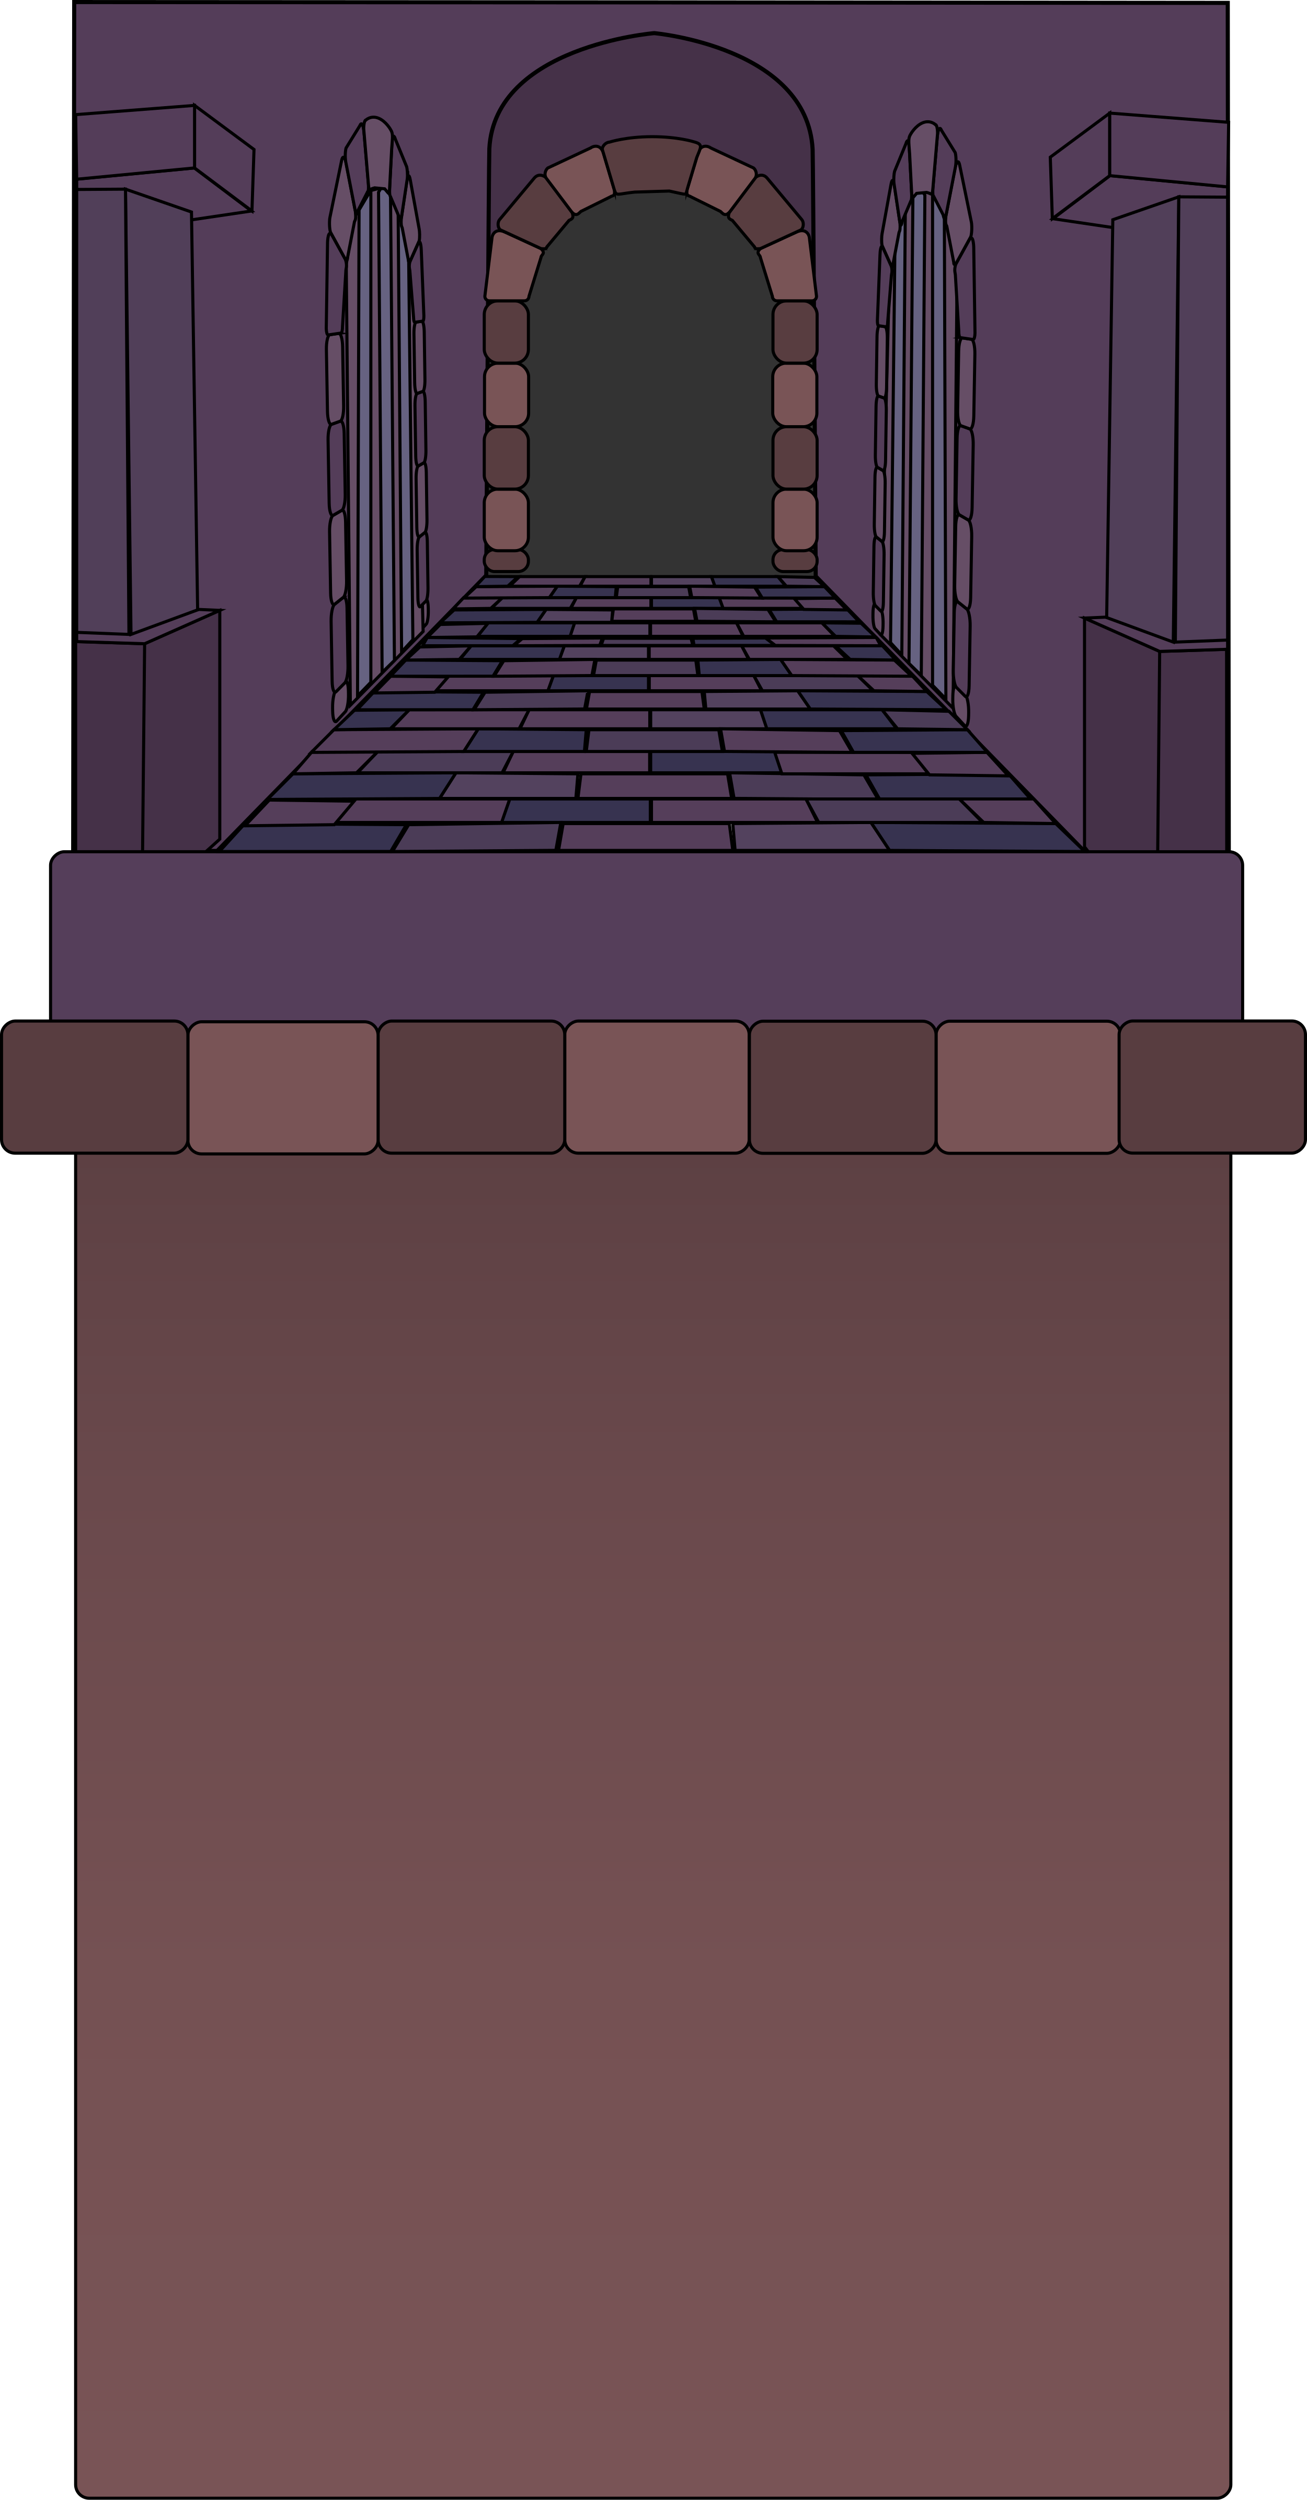 <?xml version="1.0" encoding="UTF-8"?>
<svg id="Layer_1" data-name="Layer 1" xmlns="http://www.w3.org/2000/svg" xmlns:xlink="http://www.w3.org/1999/xlink" viewBox="0 0 1275.12 2438.31">
  <defs>
    <style>
      .cls-1 {
        fill: #664e66;
      }

      .cls-1, .cls-2, .cls-3, .cls-4, .cls-5, .cls-6, .cls-7, .cls-8, .cls-9, .cls-10, .cls-11, .cls-12, .cls-13, .cls-14 {
        stroke: #000;
        stroke-miterlimit: 10;
      }

      .cls-1, .cls-2, .cls-3, .cls-4, .cls-5, .cls-6, .cls-7, .cls-8, .cls-9, .cls-11, .cls-12, .cls-13, .cls-14 {
        stroke-width: 3px;
      }

      .cls-2 {
        fill: #333;
      }

      .cls-3 {
        fill: #4b3c57;
      }

      .cls-4 {
        fill: #53425e;
      }

      .cls-5 {
        fill: url(#linear-gradient);
      }

      .cls-6 {
        fill: #513f59;
      }

      .cls-7 {
        fill: #373350;
      }

      .cls-8 {
        fill: #666281;
      }

      .cls-9 {
        fill: #795456;
      }

      .cls-10 {
        stroke-width: 4px;
      }

      .cls-10, .cls-12 {
        fill: #543d59;
      }

      .cls-11 {
        fill: #453148;
      }

      .cls-13 {
        fill: #553e5a;
      }

      .cls-14 {
        fill: #583d40;
      }
    </style>
    <linearGradient id="linear-gradient" x1="637.29" y1="1009.81" x2="637.29" y2="2436.81" gradientTransform="translate(-1086.02 2360.61) rotate(-90)" gradientUnits="userSpaceOnUse">
      <stop offset="0" stop-color="#583d40"/>
      <stop offset=".31" stop-color="#6a494c"/>
      <stop offset=".64" stop-color="#755153"/>
      <stop offset="1" stop-color="#795456"/>
    </linearGradient>
  </defs>
  <rect class="cls-11" x="461.81" y="9.81" width="346" height="556"/>
  <path class="cls-2" d="M636.81,153.81h0c96.03,0,174,77.97,174,174v253h-346v-255c0-94.93,77.07-172,172-172Z"/>
  <path class="cls-10" d="M1197.9,75.97l-.09-73.15-560.5-.5-564.91-.31-.09,73.15-.91,755.11,140.5-.26,262.5-268.74s2.51-407.07,3-416.26c5.34-100.15,160.91-112.69,160.91-112.69,0,0,149.16,13.35,154.5,113.5.49,9.19,3,416.26,3,416.26l262.5,268.74,140.5.26-.91-755.11Z"/>
  <g>
    <polygon class="cls-11" points="1196.67 633.32 1196.81 838.81 1067.67 838.32 1058.06 826.03 1058.06 602.87 1131.39 635.41 1196.67 633.32"/>
    <polygon class="cls-12" points="1197.67 633.32 1131.39 635.41 1058.06 602.87 1115.67 600.32 1197.67 624.32 1197.67 633.32"/>
    <polygon class="cls-12" points="1197.67 191.39 1142.17 230.32 1027.17 213.32 1082.95 171.31 1197.67 182.22 1197.67 191.39"/>
    <polygon class="cls-6" points="1150.06 192 1144.67 626.32 1079.67 602.38 1085.67 214.32 1150.06 192"/>
    <polygon class="cls-6" points="1197.67 192.32 1197.67 624.32 1146.67 626.32 1150.06 192 1197.67 192.32"/>
    <line class="cls-12" x1="1131.39" y1="635.41" x2="1129.39" y2="838.32"/>
    <polygon class="cls-12" points="1026.67 213.32 1082.67 171.32 1082.67 110.32 1024.67 153.32 1026.67 213.32"/>
    <polygon class="cls-12" points="1082.67 171.32 1197.67 182.32 1198.67 119.32 1082.67 110.32 1082.67 171.32"/>
  </g>
  <g>
    <path class="cls-1" d="M410.09,590.41l5.43-5.46c1.2-1.2,2.23,2.6,2.31,8.49l.03,2.34c.09,5.89-.81,11.7-2,12.99l-5.42,5.86c-1.24,1.35-2.33-2.47-2.42-8.54l-.04-2.41c-.09-6.07.85-12.02,2.1-13.27Z"/>
    <polygon class="cls-1" points="337.81 257.92 345.81 209.92 357.81 186.92 372.81 182.92 387.81 190.92 395.81 214.92 403.81 262.92 412.81 615.92 341.81 687.92 337.81 257.92"/>
    <polygon class="cls-8" points="350.31 204.8 361.81 185.42 361.81 665.47 348.81 678.92 350.31 204.8"/>
    <polygon class="cls-8" points="369.31 187.52 380.81 168.14 384.81 644.19 372.81 655.92 369.31 187.52"/>
    <polygon class="cls-8" points="388.31 190.64 397.81 172.42 402.81 623.92 391.81 635.92 388.31 190.64"/>
    <path class="cls-12" d="M409.1,523.66l5.46-4.34c1.2-.96,2.24,3.07,2.33,8.98l.66,45.1c.09,5.89-.81,11.64-2,12.85l-5.43,5.48c-1.25,1.26-2.34-2.64-2.43-8.71l-.69-46.5c-.09-6.09.86-11.85,2.11-12.85Z"/>
    <path class="cls-1" d="M408.08,454.5l5.48-3.18c1.21-.7,2.25,3.55,2.34,9.48l.67,46.08c.09,5.92-.81,11.48-2.01,12.44l-5.46,4.34c-1.25,1-2.35-3.13-2.44-9.23l-.71-47.52c-.09-6.12.86-11.68,2.12-12.41Z"/>
    <path class="cls-12" d="M406.97,383.78l5.52-1.99c1.21-.44,2.26,4.04,2.35,10l.7,47.55c.09,5.94-.82,11.32-2.02,12.02l-5.49,3.18c-1.26.73-2.36-3.64-2.45-9.76l-.73-49.04c-.09-6.14.87-11.5,2.13-11.95Z"/>
    <path class="cls-1" d="M405.99,314.17l5.54-.81c1.22-.18,2.27,4.53,2.36,10.5l.68,46.33c.09,5.96-.82,11.14-2.03,11.58l-5.51,1.99c-1.27.46-2.37-4.15-2.47-10.3l-.71-47.79c-.09-6.17.87-11.32,2.15-11.5Z"/>
    <path class="cls-12" d="M399.81,255.4l8.13-18c2.27-5.14,3.04,4.29,3.08,7.06l2.51,63.63c.04,2.75-.38,5.04-.93,5.12l-7.99,1.17c-.59.09-1.1-2.14-1.14-4.97l-3.52-44.04c-.04-2.86-1.32-4.28-.13-9.96Z"/>
    <path class="cls-1" d="M391.49,213.18l5.61-38.12c.64-3.4,1.97-5.94,3.09.03l8.79,48.51c.41,2.13.69,7.92.03,11.24l-9.21,20.56c-1.11.62-1.31-.07-1.45-1.96l-5.94-31.18c-.88-1.92-1.27-3.13-.94-9.09Z"/>
    <path class="cls-12" d="M380.08,184.1l2.18-42.47c.56-13.03,2.81-8.26,3.34-6.16l11.17,27.23c.5,1.99,1.12,7.47.55,11.87l-5.62,37.19c-1.13,6.99-1.91,1.57-2.43-.39l-7.94-18.72c-.55-2.04-1.35-.28-1.25-8.56Z"/>
    <path class="cls-1" d="M336.34,664.54l-8.52,8.56c-1.97,1.98-3.47,9.77-3.34,17.39l.05,3.02c.13,7.61,1.84,12.04,3.81,9.92l8.5-9.2c1.86-2.01,3.26-9.57,3.14-16.9l-.05-2.91c-.12-7.33-1.72-11.77-3.59-9.89Z"/>
    <path class="cls-12" d="M334.96,582.64l-8.57,6.82c-1.98,1.57-3.49,9.07-3.36,16.72l1.01,58.37c.13,7.62,1.85,12.18,3.81,10.19l8.52-8.6c1.87-1.88,3.27-9.34,3.14-16.68l-.95-56.18c-.12-7.36-1.73-12.14-3.61-10.64Z"/>
    <path class="cls-1" d="M333.52,497.73l-8.62,5c-1.99,1.15-3.51,8.33-3.38,16.02l1.03,59.7c.13,7.66,1.86,12.58,3.84,11.01l8.57-6.82c1.88-1.49,3.29-8.67,3.16-16.04l-.97-57.45c-.12-7.4-1.74-12.52-3.63-11.42Z"/>
    <path class="cls-12" d="M332.13,410.75l-8.67,3.13c-2,.72-3.53,7.58-3.4,15.31l1.07,61.65c.13,7.7,1.87,12.99,3.86,11.84l8.62-5c1.89-1.09,3.3-7.98,3.18-15.38l-1-59.32c-.13-7.43-1.75-12.91-3.65-12.23Z"/>
    <path class="cls-1" d="M330.59,325.17l-8.73,1.27c-2.02.29-3.56,6.83-3.42,14.6l1.04,60.17c.13,7.74,1.88,13.42,3.88,12.7l8.68-3.13c1.9-.68,3.33-7.27,3.2-14.71l-.98-57.87c-.13-7.47-1.76-13.3-3.68-13.03Z"/>
    <path class="cls-12" d="M337.14,253.3l-12.96-23.43c-3.91-7.19-4.73,4.74-4.66,8.3l-1.21,82.33c.06,3.56.87,6.34,1.8,6.21l12.56-1.83c.87-.13,1.53-3.01,1.47-6.44l3.23-53.3c-.06-3.4,1.68-5.03-.23-11.83Z"/>
    <path class="cls-1" d="M346.7,206.17l-9.03-47.33c-1.03-4.5-3.04-8.56-4.41-2.18l-11.37,55.37c-.57,2.57-.75,9.87.46,14.31l14.8,26.96c1.58.83,1.83.03,1.95-2.18l6.74-34.92c1.06-1.91,1.52-3.15.86-10.03Z"/>
    <path class="cls-12" d="M359.39,179.25l-4-47.22c-1.12-14.71-3.65-11.45-4.22-9.59l-13.54,21.95c-.62,1.97-1.27,8.05-.28,13.71l9.03,46.37c1.71,8.34,2.5,2.5,3.08.5l8.82-17.18c.55-1.93,1.52.32,1.12-8.55Z"/>
    <path class="cls-1" d="M380.14,182.98l1.95-37.32c.88-12.09,1.57-15.24-1.04-19.28,0,0-4.39-8-11.67-11.04-7.48-3.12-12.48,1.79-12.48,1.79-.77-.31-2.08,2.81-2.06,8.43l4.55,53.68c.79,8.48.88,5.12,6.08,3.99l9.82.94c5.49,6.32,4.41,6.58,4.86-1.2Z"/>
  </g>
  <g>
    <polygon class="cls-1" points="933.81 260.81 925.81 212.81 913.81 189.81 898.81 185.81 883.81 193.81 875.81 217.81 867.81 265.81 858.81 618.81 929.81 690.81 933.81 260.81"/>
    <polygon class="cls-8" points="921.31 207.7 909.81 188.31 909.81 668.37 922.81 681.81 921.31 207.7"/>
    <polygon class="cls-8" points="902.31 190.42 890.81 171.03 886.81 647.09 898.81 658.81 902.31 190.42"/>
    <polygon class="cls-8" points="883.31 193.54 873.81 175.31 868.81 626.81 879.81 638.81 883.31 193.54"/>
    <path class="cls-1" d="M859.44,594.86l-5.43-5.46c-1.2-1.2-2.23,2.6-2.31,8.49l-.03,2.34c-.09,5.89.81,11.7,2,12.99l5.42,5.86c1.24,1.35,2.33-2.47,2.42-8.54l.04-2.41c.09-6.07-.85-12.02-2.1-13.27Z"/>
    <path class="cls-12" d="M860.43,528.1l-5.46-4.34c-1.2-.96-2.24,3.07-2.33,8.98l-.66,45.1c-.09,5.89.81,11.64,2,12.85l5.43,5.48c1.25,1.26,2.34-2.64,2.43-8.71l.69-46.5c.09-6.09-.86-11.85-2.11-12.85Z"/>
    <path class="cls-1" d="M861.45,458.95l-5.48-3.18c-1.21-.7-2.25,3.55-2.34,9.48l-.67,46.08c-.09,5.92.81,11.48,2.01,12.44l5.46,4.34c1.25,1,2.35-3.13,2.44-9.23l.71-47.52c.09-6.12-.86-11.68-2.12-12.41Z"/>
    <path class="cls-12" d="M862.56,388.23l-5.52-1.99c-1.21-.44-2.26,4.04-2.35,10l-.7,47.55c-.09,5.94.82,11.32,2.02,12.02l5.49,3.18c1.26.73,2.36-3.64,2.45-9.76l.73-49.04c.09-6.14-.87-11.5-2.13-11.95Z"/>
    <path class="cls-1" d="M863.53,318.62l-5.54-.81c-1.22-.18-2.27,4.53-2.36,10.5l-.68,46.33c-.09,5.96.82,11.14,2.03,11.58l5.51,1.99c1.27.46,2.37-4.15,2.47-10.3l.71-47.79c.09-6.17-.87-11.32-2.15-11.5Z"/>
    <path class="cls-12" d="M869.72,259.85l-8.13-18c-2.27-5.14-3.04,4.29-3.08,7.06l-2.51,63.63c-.04,2.75.38,5.04.93,5.12l7.99,1.17c.59.09,1.1-2.14,1.14-4.97l3.52-44.04c.04-2.86,1.32-4.28.13-9.96Z"/>
    <path class="cls-1" d="M878.04,217.63l-5.61-38.12c-.64-3.4-1.97-5.94-3.09.03l-8.79,48.51c-.41,2.13-.69,7.92-.03,11.24l9.21,20.56c1.11.62,1.31-.07,1.45-1.96l5.94-31.18c.88-1.92,1.27-3.13.94-9.09Z"/>
    <path class="cls-12" d="M889.44,188.54l-2.18-42.47c-.56-13.03-2.81-8.26-3.34-6.16l-11.17,27.23c-.5,1.99-1.12,7.47-.55,11.87l5.62,37.19c1.13,6.99,1.91,1.57,2.43-.39l7.94-18.72c.55-2.04,1.35-.28,1.25-8.56Z"/>
    <path class="cls-1" d="M933.18,668.99l8.52,8.56c1.97,1.98,3.47,9.77,3.34,17.39l-.05,3.02c-.13,7.61-1.84,12.04-3.81,9.92l-8.5-9.2c-1.86-2.01-3.26-9.57-3.14-16.9l.05-2.91c.12-7.33,1.72-11.77,3.59-9.89Z"/>
    <path class="cls-12" d="M934.57,587.09l8.57,6.82c1.98,1.57,3.49,9.07,3.36,16.72l-1.01,58.37c-.13,7.62-1.85,12.18-3.81,10.19l-8.52-8.6c-1.87-1.88-3.27-9.34-3.14-16.68l.95-56.18c.12-7.36,1.73-12.14,3.61-10.64Z"/>
    <path class="cls-1" d="M936.01,502.17l8.62,5c1.99,1.15,3.51,8.33,3.38,16.02l-1.03,59.7c-.13,7.66-1.86,12.58-3.84,11.01l-8.57-6.82c-1.88-1.49-3.29-8.67-3.16-16.04l.97-57.45c.12-7.4,1.74-12.52,3.63-11.42Z"/>
    <path class="cls-12" d="M937.4,415.2l8.67,3.13c2,.72,3.53,7.58,3.4,15.31l-1.07,61.65c-.13,7.7-1.87,12.99-3.86,11.84l-8.62-5c-1.89-1.09-3.3-7.98-3.18-15.38l1-59.32c.13-7.43,1.75-12.91,3.65-12.23Z"/>
    <path class="cls-1" d="M938.94,329.62l8.73,1.27c2.02.29,3.56,6.83,3.42,14.6l-1.04,60.17c-.13,7.74-1.88,13.42-3.88,12.7l-8.68-3.13c-1.9-.68-3.33-7.27-3.2-14.71l.98-57.87c.13-7.47,1.76-13.3,3.68-13.03Z"/>
    <path class="cls-12" d="M932.38,257.75l12.96-23.43c3.91-7.19,4.73,4.74,4.66,8.3l1.21,82.33c-.06,3.56-.87,6.34-1.8,6.21l-12.56-1.83c-.87-.13-1.53-3.01-1.47-6.44l-3.23-53.3c.06-3.4-1.68-5.03.23-11.83Z"/>
    <path class="cls-1" d="M922.83,210.61l9.03-47.33c1.03-4.5,3.04-8.56,4.41-2.18l11.37,55.37c.57,2.57.75,9.87-.46,14.31l-14.8,26.96c-1.58.83-1.83.03-1.95-2.18l-6.74-34.92c-1.06-1.91-1.52-3.15-.86-10.03Z"/>
    <path class="cls-12" d="M910.14,183.7l4-47.22c1.12-14.71,3.65-11.45,4.22-9.59l13.54,21.95c.62,1.97,1.27,8.05.28,13.71l-9.03,46.37c-1.71,8.34-2.5,2.5-3.08.5l-8.82-17.18c-.55-1.93-1.52.32-1.12-8.55Z"/>
    <path class="cls-1" d="M889.39,187.43l-1.95-37.32c-.88-12.09-1.57-15.24,1.04-19.28,0,0,4.39-8,11.67-11.04,7.48-3.12,12.48,1.79,12.48,1.79.77-.31,2.08,2.81,2.06,8.43l-4.55,53.68c-.79,8.48-.88,5.12-6.08,3.99l-9.82.94c-5.49,6.32-4.41,6.58-4.86-1.2Z"/>
  </g>
  <g>
    <polygon class="cls-11" points="73.81 625.81 73.81 830.81 200.81 830.81 214.43 818.52 214.43 595.37 141.1 627.9 73.81 625.81"/>
    <polygon class="cls-12" points="74.81 625.81 141.1 627.9 214.43 595.37 156.81 592.81 74.81 616.81 74.81 625.81"/>
    <polygon class="cls-12" points="74.81 183.88 130.31 222.81 245.31 205.81 189.54 163.8 74.81 174.72 74.81 183.88"/>
    <polygon class="cls-6" points="122.43 184.5 127.81 618.81 192.81 594.87 186.81 206.81 122.43 184.5"/>
    <polygon class="cls-6" points="74.81 184.81 74.81 616.81 125.81 618.81 122.43 184.5 74.81 184.81"/>
    <line class="cls-12" x1="141.1" y1="627.9" x2="139.1" y2="830.81"/>
    <polygon class="cls-12" points="245.81 205.81 189.81 163.81 189.81 102.81 247.81 145.81 245.81 205.81"/>
    <polygon class="cls-12" points="189.81 163.81 74.81 174.81 73.81 111.81 189.81 102.81 189.81 163.81"/>
  </g>
  <rect class="cls-13" x="534.81" y="345.31" width="192" height="1163" rx="13.27" ry="13.27" transform="translate(1557.63 296) rotate(90)"/>
  <rect class="cls-5" x="-76.21" y="1159.79" width="1427" height="1127.04" rx="13.27" ry="13.27" transform="translate(2360.61 1086.02) rotate(90)"/>
  <rect class="cls-9" x="576.49" y="970.42" width="128.88" height="179.92" rx="13.27" ry="13.27" transform="translate(1701.31 419.45) rotate(90)"/>
  <rect class="cls-14" x="395.48" y="969.33" width="128.88" height="182.1" rx="13.27" ry="13.27" transform="translate(1520.3 600.47) rotate(90)"/>
  <rect class="cls-9" x="211.65" y="968.32" width="128.88" height="185.55" rx="13.27" ry="13.27" transform="translate(1337.19 785) rotate(90)"/>
  <rect class="cls-14" x="27.97" y="969.47" width="128.88" height="181.82" rx="13.27" ry="13.27" transform="translate(1152.79 967.97) rotate(90)"/>
  <rect class="cls-9" x="938.75" y="970.57" width="128.88" height="179.92" rx="13.27" ry="13.27" transform="translate(2063.72 57.34) rotate(90)"/>
  <rect class="cls-14" x="757.74" y="969.48" width="128.88" height="182.1" rx="13.27" ry="13.27" transform="translate(1882.71 238.35) rotate(90)"/>
  <rect class="cls-14" x="1118.27" y="969.41" width="128.88" height="181.82" rx="13.27" ry="13.27" transform="translate(2243.03 -122.39) rotate(90)"/>
  <g>
    <rect class="cls-14" x="754.12" y="536.05" width="43.07" height="21.45" rx="9.94" ry="9.94" transform="translate(1551.31 1093.56) rotate(-180)"/>
    <rect class="cls-9" x="754.12" y="477.08" width="43.07" height="60.13" rx="13.27" ry="13.27" transform="translate(1551.31 1014.29) rotate(-180)"/>
    <rect class="cls-14" x="754.12" y="416.22" width="43.07" height="60.86" rx="13.27" ry="13.27" transform="translate(1551.31 893.3) rotate(-180)"/>
    <rect class="cls-9" x="753.88" y="354.21" width="43.07" height="62.01" rx="13.27" ry="13.27" transform="translate(1550.83 770.43) rotate(-180)"/>
    <rect class="cls-14" x="754.12" y="293.44" width="43.07" height="60.76" rx="13.27" ry="13.27" transform="translate(1551.31 647.65) rotate(-180)"/>
    <path class="cls-9" d="M741.86,242.47l35.01-16.03c10.12-4.72,12.83,3.56,12.83,6.01l6.9,56.56c0,2.45-1.99,4.43-4.43,4.43h-34.2c-2.45,0-4.43-1.99-4.43-4.43l-11.75-38.03c0-2.45-5.09-3.64.09-8.51Z"/>
    <path class="cls-14" d="M711.36,207.46l24.43-33.15c2.77-3.04,8.34-5.55,12.54-.7l33.9,40.61c1.63,1.83,2.46,6.9-.57,9.89l-39.79,18.36c-4.54.56-5.3-.03-5.74-1.62l-21.66-25.9c-3.31-1.51-4.75-2.48-3.1-7.49Z"/>
    <path class="cls-9" d="M670.22,185.38l10.4-35.02c2.81-10.81,10.92-7.61,12.81-6.05l41.79,19.57c1.89,1.56,4.06,6.08,1.48,9.96l-24.44,32.4c-4.79,5.98-7.47,1.56-9.36,0l-28.62-14.16c-1.89-1.56-4.91,0-4.06-6.71Z"/>
    <rect class="cls-14" x="472.44" y="536.05" width="43.07" height="21.45" rx="9.94" ry="9.94"/>
    <rect class="cls-9" x="472.44" y="477.08" width="43.07" height="60.13" rx="13.27" ry="13.27"/>
    <rect class="cls-14" x="472.44" y="416.22" width="43.07" height="60.86" rx="13.27" ry="13.27"/>
    <rect class="cls-9" x="472.68" y="354.21" width="43.07" height="62.01" rx="13.27" ry="13.27"/>
    <rect class="cls-14" x="472.44" y="293.44" width="43.07" height="60.76" rx="13.27" ry="13.27"/>
    <path class="cls-9" d="M527.77,242.47l-35.01-16.03c-10.12-4.72-12.83,3.56-12.83,6.01l-6.9,56.56c0,2.45,1.99,4.43,4.43,4.43h34.2c2.45,0,4.43-1.99,4.43-4.43l11.75-38.03c0-2.45,5.09-3.64-.09-8.51Z"/>
    <path class="cls-14" d="M558.27,207.46l-24.43-33.15c-2.77-3.04-8.34-5.55-12.54-.7l-33.9,40.61c-1.63,1.83-2.46,6.9.57,9.89l39.79,18.36c4.54.56,5.3-.03,5.74-1.62l21.66-25.9c3.31-1.51,4.75-2.48,3.1-7.49Z"/>
    <path class="cls-9" d="M599.41,185.38l-10.4-35.02c-2.81-10.81-10.92-7.61-12.81-6.05l-41.79,19.57c-1.89,1.56-4.06,6.08-1.48,9.96l24.44,32.4c4.79,5.98,7.47,1.56,9.36,0l28.62-14.16c1.89-1.56,4.91,0,4.06-6.71Z"/>
    <path class="cls-14" d="M670.49,184.47l9.24-30.76c3.96-10.12,6.68-12.92-2.73-15.37,0,0-15.46-5.02-40.85-5.02s-41.56,5.31-41.56,5.31c-2.45,0-6.79,2.75-7.01,7l11.82,39.75c2.12,6.35,2.6,3.76,19.84,1.99l33.75-1.03c19.37,4.1,15.44,4.49,17.49-1.88Z"/>
  </g>
  <polygon class="cls-7" points="763.15 753.81 634.81 753.81 634.81 732.81 755.81 732.81 763.15 753.81"/>
  <polygon class="cls-13" points="713.81 778.81 563.81 778.81 566.81 754.81 709.81 754.81 713.81 778.81"/>
  <polygon class="cls-3" points="856.81 779.81 716.15 778.75 711.81 753.81 842.81 755.81 856.81 779.81"/>
  <polygon class="cls-7" points="1005.81 779.81 858.29 779.75 844.81 755.81 983.81 754.81 1005.81 779.81"/>
  <polygon class="cls-4" points="561.81 778.81 428.81 778.81 444.81 753.81 563.81 754.81 561.81 778.81"/>
  <polygon class="cls-7" points="428.81 778.81 260.81 779.81 285.81 754.81 444.81 753.81 428.81 778.81"/>
  <polygon class="cls-13" points="633.81 753.81 490.81 753.81 500.81 732.81 633.81 732.81 633.81 753.81"/>
  <polygon class="cls-3" points="489.81 753.81 348.81 753.81 368.81 732.81 500.81 732.81 489.81 753.81"/>
  <polygon class="cls-13" points="347.83 753.81 285.81 754.81 304.81 732.81 368.81 732.81 347.83 753.81"/>
  <polygon class="cls-13" points="905.81 754.81 762.81 754.81 755.81 733.81 889.81 733.81 905.81 754.81"/>
  <polygon class="cls-13" points="983.81 756.81 906.85 755.81 889.81 734.81 962.81 733.81 983.81 756.81"/>
  <polygon class="cls-4" points="748.45 710.89 634.81 710.89 634.81 692.29 741.95 692.29 748.45 710.89"/>
  <polygon class="cls-3" points="704.76 733.02 571.95 733.02 574.6 711.77 701.22 711.77 704.76 733.02"/>
  <polygon class="cls-13" points="831.38 733.91 706.83 732.96 702.99 710.89 818.99 712.66 831.38 733.91"/>
  <polygon class="cls-7" points="963.31 733.91 832.69 733.85 820.76 712.66 943.83 711.77 963.31 733.91"/>
  <polygon class="cls-7" points="570.17 733.02 452.41 733.02 466.58 710.89 571.95 711.77 570.17 733.02"/>
  <polygon class="cls-13" points="452.41 733.02 303.65 733.91 325.79 711.77 466.58 710.89 452.41 733.02"/>
  <polygon class="cls-13" points="633.93 710.89 507.31 710.89 516.16 692.29 633.93 692.29 633.93 710.89"/>
  <polygon class="cls-13" points="506.42 710.89 381.57 710.89 399.28 692.29 516.16 692.29 506.42 710.89"/>
  <polygon class="cls-7" points="380.7 710.89 325.79 711.77 345.81 692.81 399.28 692.29 380.7 710.89"/>
  <polygon class="cls-7" points="874.77 710.89 748.15 710.89 741.95 692.29 860.6 692.29 874.77 710.89"/>
  <polygon class="cls-3" points="943.83 711.77 875.69 710.89 860.6 692.29 925.81 693.81 943.83 711.77"/>
  <polygon class="cls-7" points="534.3 673.79 632.67 673.79 632.67 658.83 539.93 658.83 534.3 673.79"/>
  <polygon class="cls-13" points="572.12 691.6 687.08 691.6 684.78 674.5 575.18 674.5 572.12 691.6"/>
  <polygon class="cls-3" points="462.51 692.31 570.33 691.55 573.65 673.79 473.24 675.22 462.51 692.31"/>
  <polygon class="cls-7" points="348.31 692.31 461.38 692.27 471.71 675.22 365.18 674.5 348.31 692.31"/>
  <polygon class="cls-4" points="688.62 691.6 790.55 691.6 778.29 673.79 687.08 674.5 688.62 691.6"/>
  <polygon class="cls-7" points="790.55 691.6 923.31 692.31 904.15 674.5 778.29 673.79 790.55 691.6"/>
  <polygon class="cls-13" points="633.43 673.79 743.03 673.79 735.37 658.83 633.43 658.83 633.43 673.79"/>
  <polygon class="cls-3" points="743.8 673.79 851.87 673.79 836.54 658.83 735.37 658.83 743.8 673.79"/>
  <polygon class="cls-13" points="852.62 673.79 904.15 674.5 889.59 658.83 836.54 658.83 852.62 673.79"/>
  <polygon class="cls-13" points="424.96 673.79 534.56 673.79 539.93 658.83 437.22 658.83 424.96 673.79"/>
  <polygon class="cls-13" points="365.18 675.93 424.17 675.22 437.22 660.26 381.27 659.54 365.18 675.93"/>
  <polygon class="cls-4" points="545.57 643.21 632.67 643.21 632.67 629.96 550.55 629.96 545.57 643.21"/>
  <polygon class="cls-3" points="579.05 658.98 680.85 658.98 678.81 643.84 581.77 643.84 579.05 658.98"/>
  <polygon class="cls-13" points="482.01 659.61 577.47 658.94 580.41 643.21 491.51 644.47 482.01 659.61"/>
  <polygon class="cls-7" points="380.89 659.61 481 659.57 490.15 644.47 395.82 643.84 380.89 659.61"/>
  <polygon class="cls-7" points="682.21 658.98 772.47 658.98 761.61 643.21 680.85 643.84 682.21 658.98"/>
  <polygon class="cls-13" points="772.47 658.98 889.48 659.61 872.51 643.84 761.61 643.21 772.47 658.98"/>
  <polygon class="cls-13" points="633.35 643.21 730.39 643.21 723.61 629.96 633.35 629.96 633.35 643.21"/>
  <polygon class="cls-13" points="731.07 643.21 826.76 643.21 813.19 629.96 723.61 629.96 731.07 643.21"/>
  <polygon class="cls-7" points="829.43 643.21 873.81 643.81 860.81 629.81 815.19 629.96 829.43 643.21"/>
  <polygon class="cls-7" points="448.75 643.21 545.8 643.21 550.55 629.96 459.61 629.96 448.75 643.21"/>
  <polygon class="cls-3" points="395.82 643.84 448.05 643.21 459.61 629.96 409.63 631.05 395.82 643.84"/>
  <polygon class="cls-7" points="489.01 802.23 634.45 802.23 634.45 779.31 497.32 779.31 489.01 802.23"/>
  <polygon class="cls-13" points="544.92 829.51 714.92 829.51 711.52 803.32 549.45 803.32 544.92 829.51"/>
  <polygon class="cls-3" points="382.85 830.6 542.27 829.44 547.18 802.23 398.72 804.41 382.85 830.6"/>
  <polygon class="cls-7" points="213.98 830.6 381.17 830.53 396.45 804.41 238.92 803.32 213.98 830.6"/>
  <polygon class="cls-4" points="717.18 829.51 867.92 829.51 849.78 802.23 714.92 803.32 717.18 829.51"/>
  <polygon class="cls-7" points="867.92 829.51 1058.31 830.6 1029.98 803.32 849.78 802.23 867.92 829.51"/>
  <polygon class="cls-13" points="635.58 802.23 797.65 802.23 786.32 779.31 635.58 779.31 635.58 802.23"/>
  <polygon class="cls-3" points="798.78 802.23 958.58 802.23 935.92 779.31 786.32 779.31 798.78 802.23"/>
  <polygon class="cls-13" points="959.69 802.23 1029.98 803.32 1008.45 779.31 935.92 779.31 959.69 802.23"/>
  <polygon class="cls-13" points="327.32 802.23 489.38 802.23 497.32 779.31 345.45 779.31 327.32 802.23"/>
  <polygon class="cls-13" points="238.92 805.5 326.15 804.41 345.45 781.5 262.72 780.41 238.92 805.5"/>
  <polygon class="cls-4" points="553.05 620.69 634.05 620.69 634.05 607.53 557.68 607.53 553.05 620.69"/>
  <polygon class="cls-13" points="634.68 620.69 724.93 620.69 718.62 607.53 634.68 607.53 634.68 620.69"/>
  <polygon class="cls-13" points="725.56 620.69 814.55 620.69 801.93 607.53 718.62 607.53 725.56 620.69"/>
  <polygon class="cls-7" points="815.17 620.69 854.31 621.31 840.04 607.9 801.93 607.53 815.17 620.69"/>
  <polygon class="cls-7" points="465.95 620.69 556.2 620.69 560.62 607.53 476.04 607.53 465.95 620.69"/>
  <polygon class="cls-3" points="416.72 621.81 465.29 621.19 476.04 608.03 429.56 609.11 416.72 621.81"/>
  <polygon class="cls-7" points="705.69 593.44 635.58 593.44 635.58 582.85 701.68 582.85 705.69 593.44"/>
  <polygon class="cls-13" points="678.74 606.04 596.79 606.04 598.43 593.94 676.55 593.94 678.74 606.04"/>
  <polygon class="cls-3" points="756.86 606.54 680.01 606 677.64 593.44 749.21 594.44 756.86 606.54"/>
  <polygon class="cls-7" points="838.26 606.54 757.67 606.51 750.3 594.44 826.24 593.94 838.26 606.54"/>
  <polygon class="cls-4" points="596.68 607.04 524.02 607.04 532.76 594.44 597.77 594.94 596.68 607.04"/>
  <polygon class="cls-7" points="524.02 607.04 429.38 607.54 443.04 594.94 532.76 594.44 524.02 607.04"/>
  <polygon class="cls-13" points="635.03 593.44 556.91 593.44 562.37 582.85 635.03 582.85 635.03 593.44"/>
  <polygon class="cls-3" points="556.36 593.44 479.33 593.44 490.26 582.85 562.37 582.85 556.36 593.44"/>
  <polygon class="cls-13" points="478.79 593.44 442.06 593.94 452.44 582.85 490.26 582.85 478.79 593.44"/>
  <polygon class="cls-13" points="783.63 593.44 705.5 593.44 701.68 582.85 774.89 582.85 783.63 593.44"/>
  <polygon class="cls-13" points="826.24 594.95 784.19 594.44 774.89 583.86 814.77 583.35 826.24 594.95"/>
  <polygon class="cls-4" points="697.65 571.79 635.58 571.79 635.58 562.42 694.11 562.42 697.65 571.79"/>
  <polygon class="cls-3" points="673.79 582.95 601.23 582.95 602.68 572.24 671.86 572.24 673.79 582.95"/>
  <polygon class="cls-13" points="742.96 583.4 674.92 582.92 672.82 571.79 736.19 572.69 742.96 583.4"/>
  <polygon class="cls-7" points="815.04 583.4 743.68 583.37 737.16 572.69 804.4 572.24 815.04 583.4"/>
  <polygon class="cls-7" points="600.26 582.95 535.93 582.95 543.67 571.79 601.23 572.24 600.26 582.95"/>
  <polygon class="cls-13" points="535.93 582.95 452.52 583.4 464.61 572.24 543.67 571.79 535.93 582.95"/>
  <polygon class="cls-13" points="635.09 571.79 565.92 571.79 570.76 562.42 635.09 562.42 635.09 571.79"/>
  <polygon class="cls-13" points="565.43 571.79 497.23 571.79 506.9 562.42 570.76 562.42 565.43 571.79"/>
  <polygon class="cls-7" points="495.33 571.79 463.69 572.22 472.95 562.31 505.48 562.42 495.33 571.79"/>
  <polygon class="cls-7" points="766.67 571.79 697.49 571.79 694.11 562.42 758.93 562.42 766.67 571.79"/>
  <polygon class="cls-3" points="804.4 572.24 767.17 571.79 758.93 562.42 794.55 563.19 804.4 572.24"/>
  <polygon class="cls-3" points="586.48 629.58 675.95 629.58 674.16 622.6 588.87 622.6 586.48 629.58"/>
  <polygon class="cls-13" points="501.19 629.87 585.09 629.56 587.67 622.31 509.54 622.9 501.19 629.87"/>
  <polygon class="cls-7" points="412.31 629.87 500.31 629.85 508.34 622.9 416.81 621.81 412.31 629.87"/>
  <polygon class="cls-7" points="677.14 629.58 756.47 629.58 746.93 622.31 675.95 622.6 677.14 629.58"/>
  <polygon class="cls-13" points="756.47 629.58 859.31 629.87 854.81 621.81 746.93 622.31 756.47 629.58"/>
</svg>